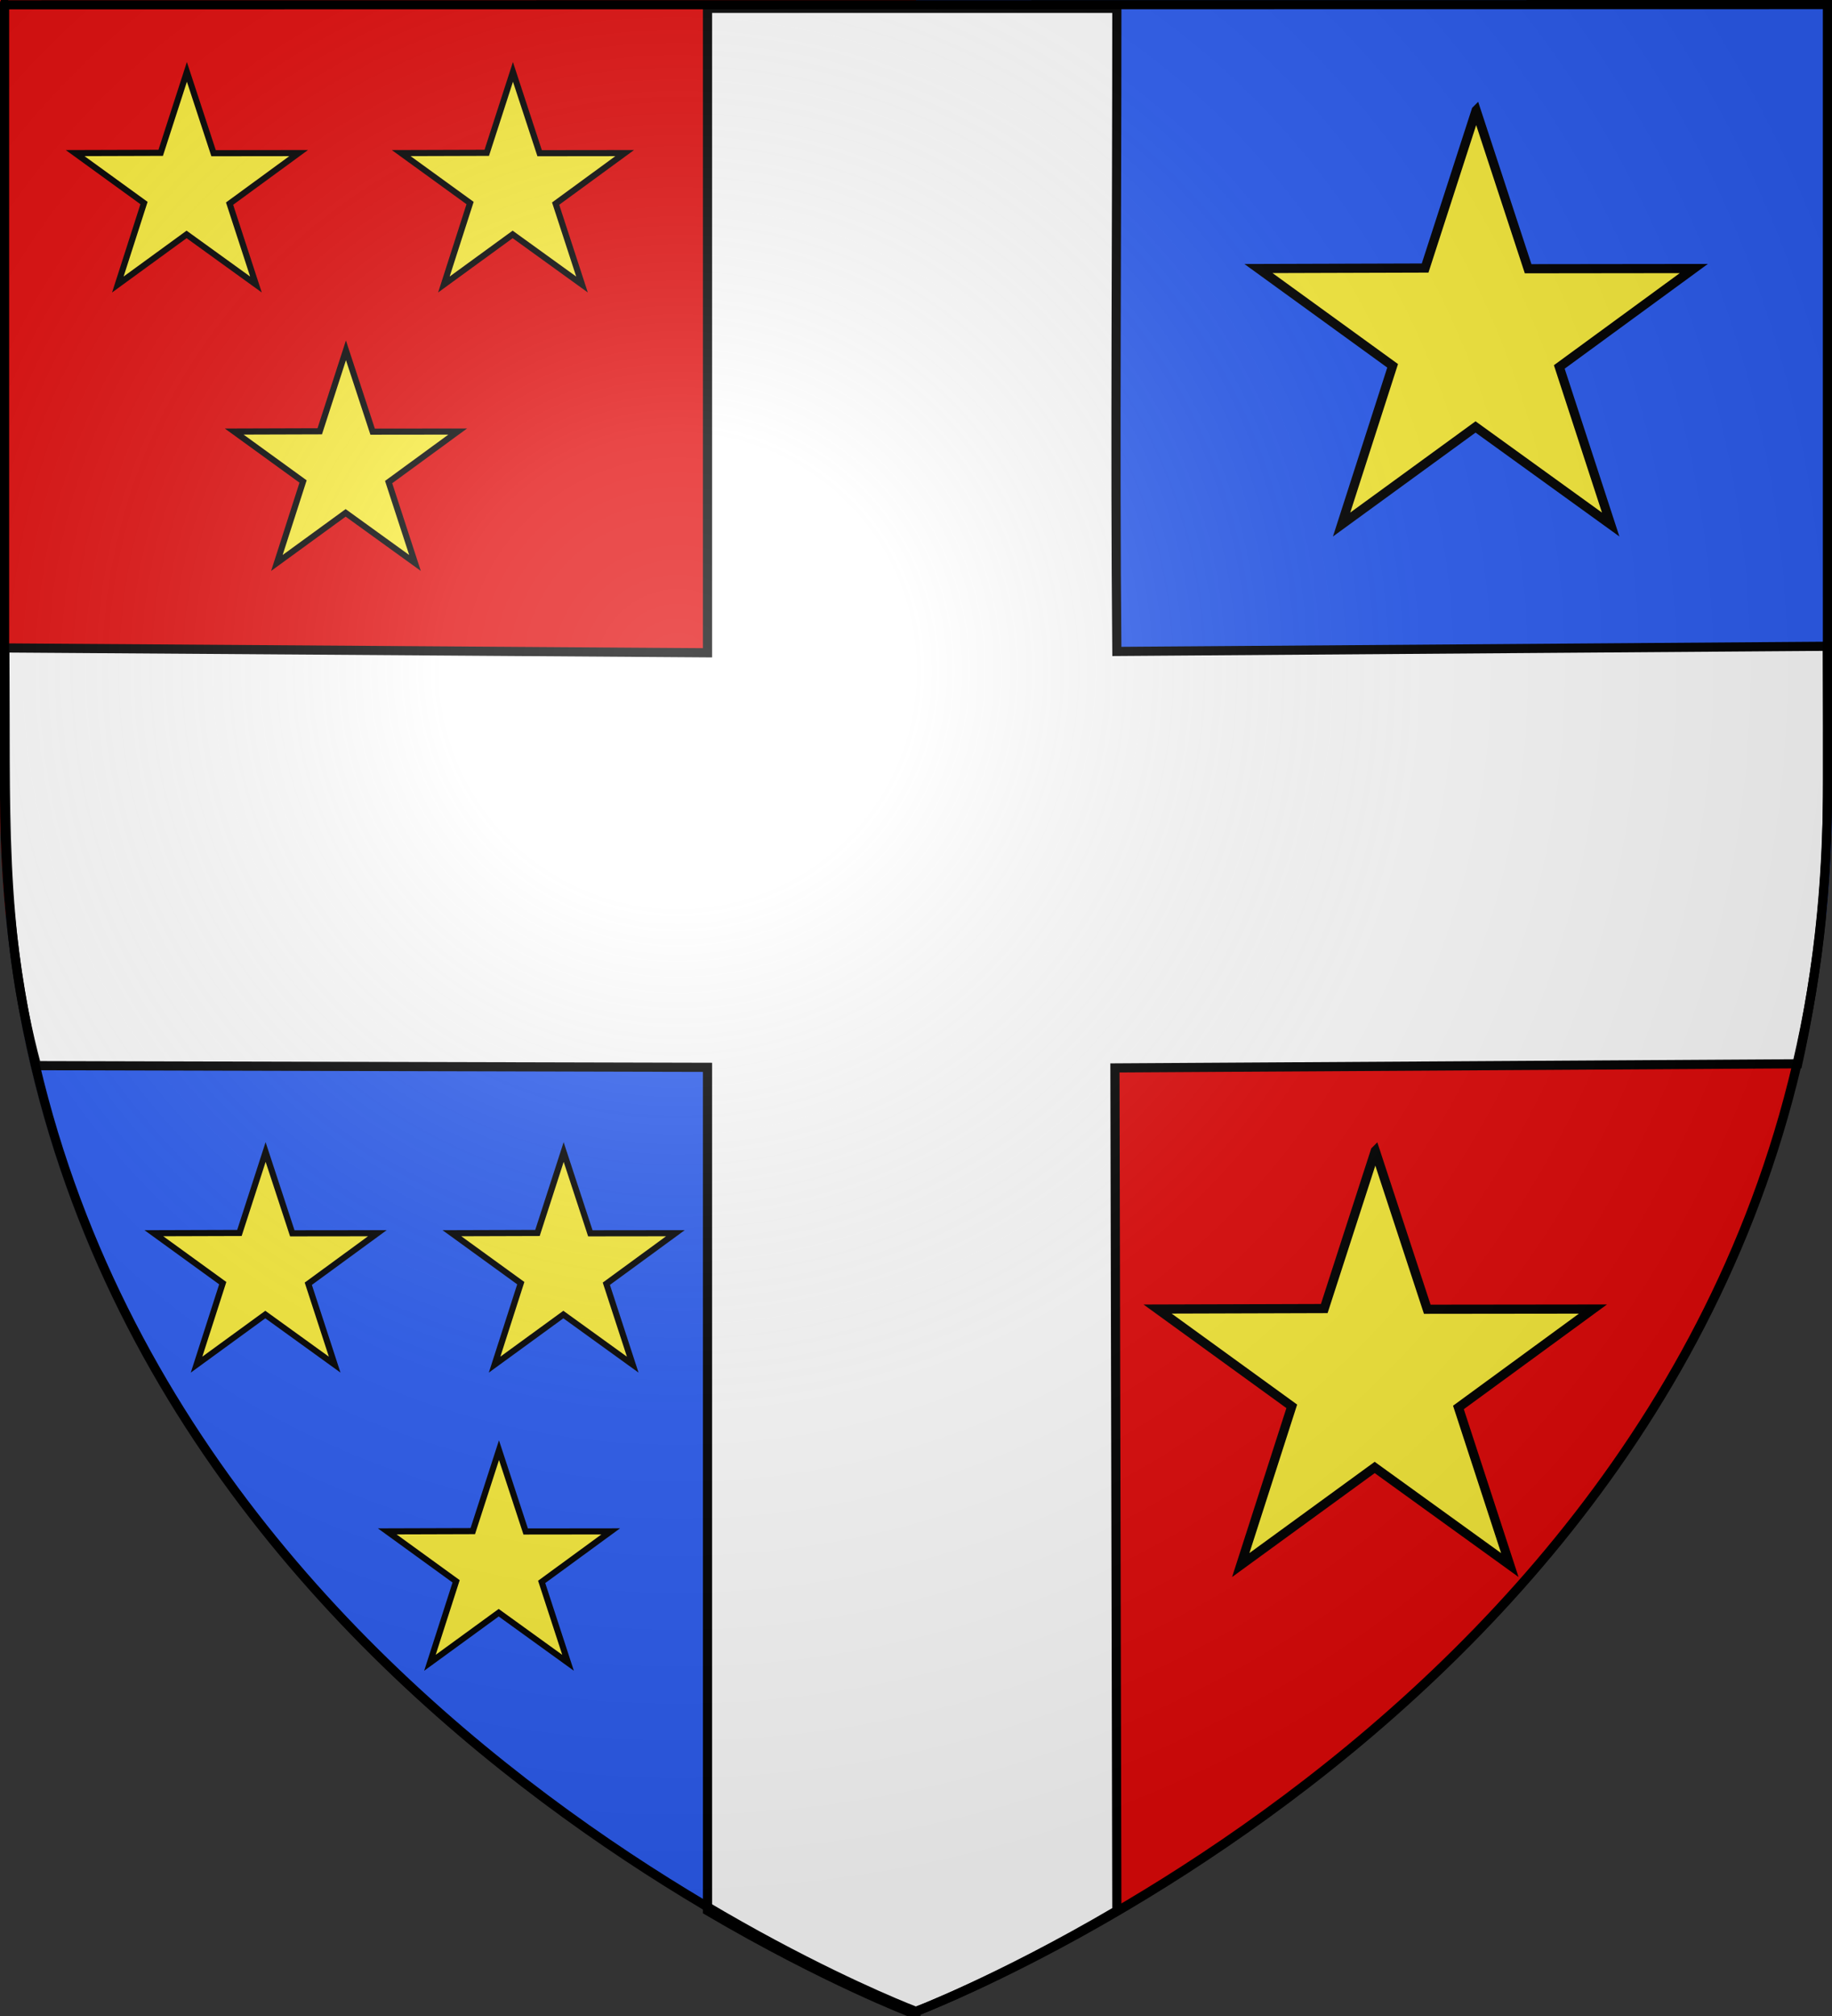 <?xml version="1.0" encoding="UTF-8" standalone="no"?>
<svg
   xmlns:dc="http://purl.org/dc/elements/1.1/"
   xmlns:cc="http://creativecommons.org/ns#"
   xmlns:rdf="http://www.w3.org/1999/02/22-rdf-syntax-ns#"
   xmlns:svg="http://www.w3.org/2000/svg"
   xmlns="http://www.w3.org/2000/svg"
   xmlns:xlink="http://www.w3.org/1999/xlink"
   xmlns:sodipodi="http://sodipodi.sourceforge.net/DTD/sodipodi-0.dtd"
   xmlns:inkscape="http://www.inkscape.org/namespaces/inkscape"
   height="660"
   width="600"
   version="1.0"
   id="svg2"
   sodipodi:version="0.32"
   inkscape:version="0.48.2 r9819"
   sodipodi:docname="Blason_Écartelé_3D.svg"
   inkscape:export-filename="/Users/olivier/Desktop/Blason Rouge/Blason_Vide_3D.png"
   inkscape:export-xdpi="144"
   inkscape:export-ydpi="144"
   inkscape:output_extension="org.inkscape.output.svg.inkscape">
  <rect width="100%" height="100%" fill="#333333" stroke="none"/>
  <sodipodi:namedview
     inkscape:window-height="738"
     inkscape:window-width="1280"
     inkscape:pageshadow="2"
     inkscape:pageopacity="0.0"
     guidetolerance="10.0"
     gridtolerance="10.0"
     objecttolerance="10.0"
     borderopacity="1.0"
     bordercolor="#666666"
     pagecolor="#ffffff"
     id="base"
     showgrid="false"
     height="660px"
     inkscape:zoom="0.27148438"
     inkscape:cx="4.6724521"
     inkscape:cy="571.93035"
     inkscape:window-x="-8"
     inkscape:window-y="-8"
     inkscape:current-layer="layer2"
     showguides="true"
     inkscape:guide-bbox="true"
     inkscape:window-maximized="1" />
  <defs
     id="defs6">
    <linearGradient
       id="linearGradient2893">
      <stop
         style="stop-color:white;stop-opacity:0.314;"
         offset="0"
         id="stop2895" />
      <stop
         id="stop2897"
         offset="0.19"
         style="stop-color:white;stop-opacity:0.251;" />
      <stop
         style="stop-color:#6b6b6b;stop-opacity:0.125;"
         offset="0.6"
         id="stop2901" />
      <stop
         style="stop-color:black;stop-opacity:0.125;"
         offset="1"
         id="stop2899" />
    </linearGradient>
    <radialGradient
       inkscape:collect="always"
       xlink:href="#linearGradient2893"
       id="radialGradient3163"
       gradientUnits="userSpaceOnUse"
       gradientTransform="matrix(1.353,0,0,1.349,-77.629,-85.747)"
       cx="221.445"
       cy="226.331"
       fx="221.445"
       fy="226.331"
       r="300" />
  </defs>
  <g
     inkscape:groupmode="layer"
     id="layer3"
     inkscape:label="Fond écu"
     style="display:inline"
     sodipodi:insensitive="true">
    <path
       style="fill:#e20909;fill-opacity:1;fill-rule:evenodd;stroke:none;display:inline"
       d="M 0,0 0,260.43 C 0,274.01 0.672,287.192 1.947,300 L 300,300 300,0 0,0 z"
       id="path3161"
       inkscape:connector-curvature="0" />
    <path
       style="fill:#e20909;fill-opacity:1;fill-rule:evenodd;stroke:none;display:inline"
       d="m 300,300 0,358.5 c 0,0 270.474,-101.957 296,-358.5 l -296,0 z"
       id="path5127"
       inkscape:connector-curvature="0" />
    <path
       style="fill:#2b5df2;fill-opacity:1;fill-rule:evenodd;stroke:none;display:inline"
       d="m 300,300 0,360 C 300,660 27.698,557.617 2,300 l 298,0 z"
       id="path6098"
       inkscape:connector-curvature="0" />
    <path
       style="fill:#2b5df2;fill-opacity:1;fill-rule:evenodd;stroke:none;display:inline"
       d="m 600,0 0,260.43 c 0,13.579 -0.672,26.762 -1.947,39.57 L 300,300 300,0 600,0 z"
       id="path6100"
       inkscape:connector-curvature="0" />
    <g
       inkscape:label="Meubles"
       id="layer4-2"
       transform="translate(0.161,0.553)">
      <g
         transform="translate(-0.321,-1.106)"
         style="display:inline"
         id="g2984">
        <g
           id="g7979">
          <rect
             width="600"
             height="660"
             x="0"
             y="-7.1054274e-015"
             style="fill:none;stroke:none"
             id="rect7092" />
        </g>
      </g>
      <g
         transform="translate(-0.264,0)"
         style="display:inline"
         id="g3103">
        <g
           transform="translate(-656.92,-312.008)"
           style="display:inline"
           id="g2137" />
        <g
           id="g4809">
          <path
             inkscape:export-ydpi="90"
             inkscape:export-xdpi="90"
             sodipodi:nodetypes="cccccccccccccc"
             d="m 231.821,2.171 0,210.987 L 1.663,211.57 C 2.191,263.257 -0.063,303.239 12.082,348.323 l 219.739,0.549 0,276.111 c 38.88,22.843 67.031,33.5 67.031,33.5 0,0 28.152,-10.658 67.031,-33.5 l -0.625,-275.916 223.621,-1.356 c 11.778,-53.683 9.785,-89.141 9.717,-136.688 l -232.712,1.693 c -0.632,-67.535 0,-136.26 0,-210.546 l -134.062,0 z"
             style="fill:#ffffff;fill-opacity:1;fill-rule:evenodd;stroke:#000000;stroke-width:3;stroke-linecap:butt;stroke-linejoin:miter;stroke-miterlimit:4;stroke-opacity:1;stroke-dasharray:none"
             id="path3107"
             inkscape:connector-curvature="0" />
          <rect
             width="600"
             height="660"
             x="0"
             y="0"
             style="fill:none;stroke:none"
             id="rect3922" />
        </g>
      </g>
    </g>
    <path
       id="path8347"
       style="fill:#fcef3c;fill-opacity:1;stroke:#000000;stroke-width:2;stroke-miterlimit:4;stroke-opacity:1;stroke-dasharray:none;stroke-dashoffset:0"
       d="M 61.208,23.532 69.947,50.154 97.806,50.122 75.187,66.66 83.827,93.145 61.109,76.744 38.589,93.145 47.167,66.471 24.61,50.122 52.63,50.037 61.208,23.532 z"
       inkscape:connector-curvature="0" />
    <use
       x="0"
       y="0"
       xlink:href="#path8347"
       id="use3279"
       transform="translate(106.788,-3.7944324e-8)"
       width="600"
       height="660" />
    <use
       x="0"
       y="0"
       xlink:href="#path8347"
       id="use3281"
       transform="translate(52.092,91.161)"
       width="600"
       height="660" />
    <path
       id="path8347-9-5"
       style="fill:#fcef3c;fill-opacity:1;stroke:#000000;stroke-width:3;stroke-miterlimit:4;stroke-opacity:1;stroke-dasharray:none;stroke-dashoffset:0;display:inline"
       d="m 450.42,376.762 17.023,51.86 54.269,-0.063 -44.061,32.216 16.83,51.593 -44.255,-31.95 -43.868,31.95 16.71,-51.962 -43.942,-31.848 54.582,-0.164 16.71,-51.632 z"
       inkscape:connector-curvature="0" />
    <use
       x="0"
       y="0"
       xlink:href="#path8347"
       id="use4109"
       transform="translate(25.784,353.611)"
       width="600"
       height="660" />
    <use
       x="0"
       y="0"
       xlink:href="#path8347"
       id="use4111"
       transform="translate(123.396,353.611)"
       width="600"
       height="660" />
    <use
       x="0"
       y="0"
       xlink:href="#path8347"
       id="use4113"
       transform="translate(102.216,451.223)"
       width="600"
       height="660" />
    <path
       id="path8347-9-5-4"
       style="fill:#fcef3c;fill-opacity:1;stroke:#000000;stroke-width:3;stroke-miterlimit:4;stroke-opacity:1;stroke-dasharray:none;stroke-dashoffset:0;display:inline"
       d="m 483.453,36.116 17.023,51.86 54.269,-0.063 -44.061,32.216 16.83,51.593 -44.255,-31.95 -43.868,31.95 16.71,-51.962 -43.942,-31.848 54.582,-0.164 16.71,-51.632 z"
       inkscape:connector-curvature="0" />
  </g>
  <g
     inkscape:groupmode="layer"
     id="layer2"
     inkscape:label="Reflet final"
     sodipodi:insensitive="true"
     style="display:inline">
    <path
       sodipodi:nodetypes="cccccc"
       d="M 300,658.5 C 300,658.5 598.5,546.18 598.5,260.728 C 598.5,-24.723 598.5,2.176 598.5,2.176 L 1.5,2.176 L 1.5,260.728 C 1.5,546.18 300,658.5 300,658.5 z "
       style="opacity:1;fill:url(#radialGradient3163);fill-opacity:1;fill-rule:evenodd;stroke:none;stroke-width:1px;stroke-linecap:butt;stroke-linejoin:miter;stroke-opacity:1"
       id="path2875"
       inkscape:export-xdpi="144"
       inkscape:export-ydpi="144" />
  </g>
  <g
     inkscape:groupmode="layer"
     id="layer1"
     inkscape:label="Contour final"
     style="display:inline"
     sodipodi:insensitive="true">
    <path
       sodipodi:nodetypes="cccccc"
       d="m 300,658.5 c 0,0 -298.5,-112.32 -298.5,-397.772 0,-285.452 0,-259.171 0,-259.171 l 597,-0.059 0,259.229 c 0,285.452 -298.5,397.772 -298.5,397.772 z"
       style="fill:none;stroke:#000000;stroke-width:3;stroke-linecap:butt;stroke-linejoin:miter;stroke-miterlimit:4;stroke-opacity:1;stroke-dasharray:none"
       id="path1411"
       inkscape:export-xdpi="144"
       inkscape:export-ydpi="144"
       inkscape:connector-curvature="0" />
  </g>
</svg>
